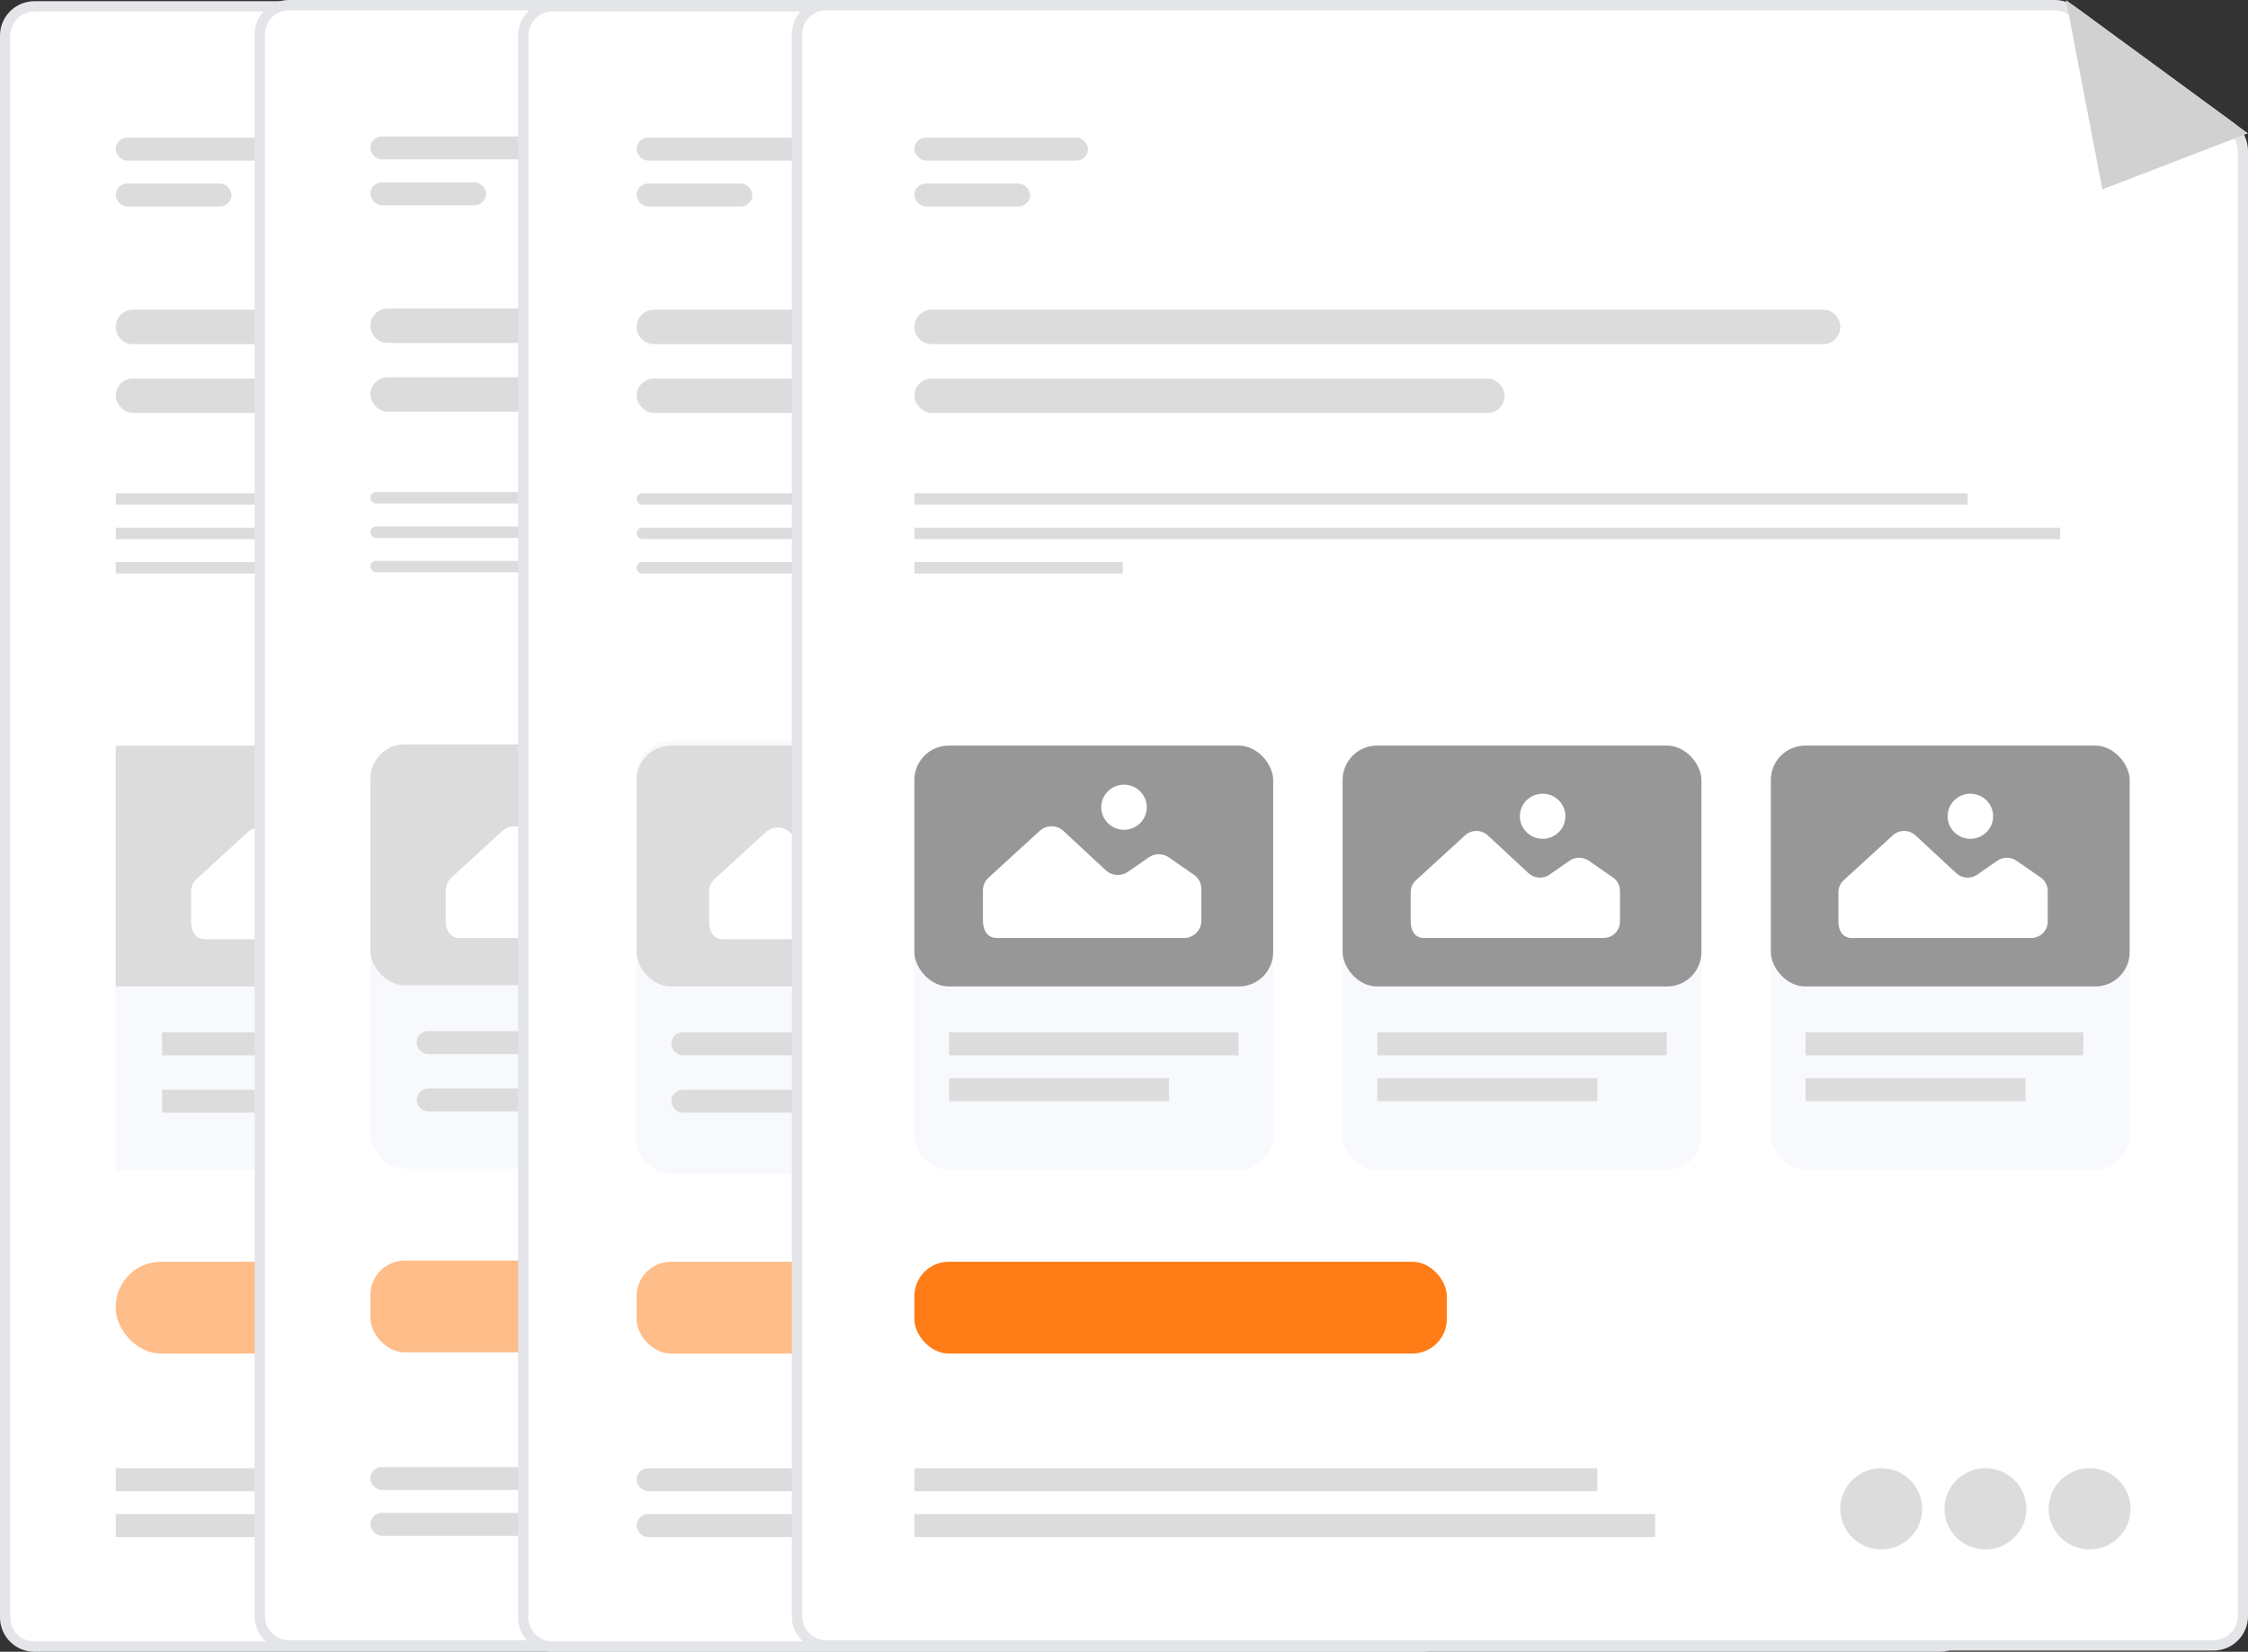 <svg width="196" height="144" viewBox="0 0 196 144" fill="none" xmlns="http://www.w3.org/2000/svg">
<rect x="0" y="0" width="196" height="144" fill="#333333" stroke="none"/>
<path d="M0.449 3.106C0.449 1.697 1.591 0.555 3 0.555H110.109C110.651 0.555 111.179 0.728 111.616 1.048L125.468 11.197C126.123 11.677 126.511 12.441 126.511 13.254V141C126.511 142.409 125.369 143.551 123.96 143.551H3C1.591 143.551 0.449 142.409 0.449 141V3.106Z" fill="white" stroke="#E3E5E8" stroke-width="0.899"/>
<path d="M114.264 16.616L111.09 0.105L126.96 11.733L114.264 16.616Z" fill="#D1D1D1"/>
<rect x="10.092" y="65" width="32.293" height="37" fill="#F8F9FD"/>
<rect x="10.092" y="65" width="32.293" height="21" fill="#DCDCDC"/>
<path d="M17.147 76.624L21.611 72.541C22.196 72.005 23.102 72.009 23.683 72.549L27.379 75.982C27.904 76.469 28.703 76.525 29.293 76.117L31.12 74.85C31.644 74.487 32.342 74.487 32.866 74.85L35.062 76.372C35.466 76.652 35.706 77.108 35.706 77.594V80.388C35.706 81.213 35.027 81.882 34.189 81.882H17.891C17.053 81.882 16.662 81.213 16.662 80.388V77.719C16.662 77.303 16.838 76.907 17.147 76.624Z" fill="white"/>
<ellipse cx="28.962" cy="70.48" rx="1.984" ry="1.966" fill="white"/>
<rect x="84.902" y="64.583" width="31.74" height="37.743" fill="#F8F9FD"/>
<rect x="84.902" y="64.583" width="31.74" height="21.23" fill="#D5F6D2"/>
<rect x="47.607" y="64.583" width="31.74" height="37.743" fill="#F8F9FD"/>
<rect x="47.607" y="64.583" width="31.74" height="21.23" fill="#D5F6D2"/>
<path d="M54.419 76.843L58.697 72.93C59.258 72.417 60.127 72.42 60.684 72.937L64.226 76.227C64.728 76.694 65.495 76.748 66.059 76.357L67.811 75.143C68.313 74.795 68.982 74.795 69.484 75.143L71.588 76.602C71.975 76.87 72.206 77.306 72.206 77.772V80.45C72.206 81.24 71.555 81.881 70.752 81.881H55.133C54.33 81.881 53.955 81.24 53.955 80.45V77.892C53.955 77.494 54.123 77.114 54.419 76.843Z" fill="white"/>
<path d="M91.713 76.844L95.99 72.93C96.551 72.417 97.42 72.421 97.977 72.938L101.519 76.228C102.021 76.695 102.788 76.749 103.352 76.357L105.104 75.144C105.606 74.796 106.275 74.796 106.777 75.144L108.881 76.602C109.268 76.87 109.499 77.307 109.499 77.773V80.45C109.499 81.241 108.848 81.882 108.045 81.882H92.425C91.623 81.882 91.248 81.241 91.248 80.45V77.893C91.248 77.495 91.416 77.114 91.713 76.844Z" fill="white"/>
<ellipse cx="65.462" cy="71.266" rx="1.984" ry="1.966" fill="white"/>
<ellipse cx="102.755" cy="71.266" rx="1.984" ry="1.966" fill="white"/>
<ellipse cx="95.614" cy="131.812" rx="3.571" ry="3.538" fill="#DCDCDC"/>
<ellipse cx="104.342" cy="131.812" rx="3.571" ry="3.538" fill="#DCDCDC"/>
<ellipse cx="113.071" cy="131.812" rx="3.571" ry="3.538" fill="#DCDCDC"/>
<rect x="10.092" y="12" width="16.146" height="2" rx="1" fill="#DCDCDC"/>
<rect x="10.092" y="110" width="47.43" height="8" rx="3.932" fill="#FF7C16" fill-opacity="0.5"/>
<rect x="10.092" y="16" width="10.091" height="2" rx="1" fill="#DCDCDC"/>
<path d="M10.092 28.5C10.092 27.671 10.763 27 11.592 27H89.324C90.152 27 90.824 27.671 90.824 28.5C90.824 29.328 90.152 30 89.324 30H11.592C10.763 30 10.092 29.328 10.092 28.5Z" fill="#DCDCDC"/>
<rect x="10.092" y="33" width="51.467" height="3" rx="1.5" fill="#DCDCDC"/>
<rect x="10.092" y="43" width="91.832" height="1" fill="#DCDCDC"/>
<rect x="10.092" y="128" width="59.54" height="2" fill="#DCDCDC"/>
<rect x="10.092" y="49" width="18.165" height="1" fill="#DCDCDC"/>
<rect x="10.092" y="46" width="99.906" height="1" fill="#DCDCDC"/>
<rect x="10.092" y="132" width="64.585" height="2" fill="#DCDCDC"/>
<rect x="50.787" y="90.079" width="25.393" height="1.797" fill="#DCDCDC"/>
<rect x="87.969" y="90.079" width="24.486" height="1.797" fill="#DCDCDC"/>
<rect x="14.129" y="90" width="25.229" height="2" fill="#DCDCDC"/>
<rect x="51.24" y="94.573" width="19.045" height="1.797" fill="#DCDCDC"/>
<rect x="88.422" y="94.573" width="19.045" height="1.797" fill="#DCDCDC"/>
<rect x="14.129" y="95" width="19.174" height="2" fill="#DCDCDC"/>
<path d="M22.651 3C22.651 1.591 23.793 0.449 25.201 0.449H132.31C132.852 0.449 133.38 0.622 133.817 0.943L147.669 11.091C148.324 11.572 148.712 12.336 148.712 13.149V140.894C148.712 142.303 147.57 143.445 146.161 143.445H25.201C23.793 143.445 22.651 142.303 22.651 140.894V3Z" fill="white" stroke="#E3E5E8" stroke-width="0.899"/>
<path d="M135.788 12.99L134.733 7.5C134.218 4.823 137.253 2.903 139.452 4.514L144.729 8.38C146.643 9.783 146.248 12.748 144.032 13.6L139.811 15.223C138.067 15.894 136.141 14.825 135.788 12.99Z" fill="#D1D1D1"/>
<rect x="32.293" y="64.894" width="32.293" height="37" rx="3" fill="#F8F9FD"/>
<rect x="32.293" y="64.894" width="32.293" height="21" rx="3" fill="#DCDCDC"/>
<path d="M39.348 76.519L43.812 72.435C44.397 71.9 45.304 71.903 45.885 72.443L49.581 75.876C50.105 76.363 50.905 76.42 51.494 76.011L53.322 74.745C53.845 74.382 54.544 74.382 55.067 74.745L57.263 76.267C57.667 76.546 57.907 77.002 57.907 77.489V80.282C57.907 81.107 57.228 81.776 56.391 81.776H40.092C39.254 81.776 38.863 81.107 38.863 80.282V77.613C38.863 77.198 39.039 76.801 39.348 76.519Z" fill="white"/>
<ellipse cx="51.163" cy="70.375" rx="1.984" ry="1.966" fill="white"/>
<rect x="107.104" y="64.477" width="31.74" height="37.743" rx="3" fill="#F8F9FD"/>
<rect x="107.104" y="64.477" width="31.74" height="21.23" rx="3" fill="#D5F6D2"/>
<rect x="69.809" y="64.477" width="31.74" height="37.743" rx="3" fill="#F8F9FD"/>
<rect x="69.809" y="64.477" width="31.74" height="21.23" rx="3" fill="#D5F6D2"/>
<path d="M76.621 76.737L80.899 72.824C81.46 72.311 82.328 72.314 82.885 72.832L86.427 76.122C86.929 76.589 87.696 76.643 88.261 76.251L90.012 75.037C90.514 74.69 91.183 74.69 91.685 75.037L93.79 76.496C94.177 76.764 94.407 77.201 94.407 77.667V80.344C94.407 81.135 93.756 81.776 92.953 81.776H77.334C76.531 81.776 76.156 81.135 76.156 80.344V77.787C76.156 77.389 76.325 77.008 76.621 76.737Z" fill="white"/>
<path d="M113.914 76.738L118.192 72.825C118.752 72.312 119.621 72.315 120.178 72.832L123.72 76.122C124.222 76.589 124.989 76.643 125.554 76.252L127.305 75.038C127.807 74.69 128.476 74.69 128.978 75.038L131.083 76.496C131.469 76.765 131.7 77.201 131.7 77.668V80.345C131.7 81.135 131.049 81.776 130.246 81.776H114.627C113.824 81.776 113.449 81.135 113.449 80.345V77.787C113.449 77.389 113.618 77.009 113.914 76.738Z" fill="white"/>
<ellipse cx="87.663" cy="71.161" rx="1.984" ry="1.966" fill="white"/>
<ellipse cx="124.956" cy="71.161" rx="1.984" ry="1.966" fill="white"/>
<ellipse cx="117.815" cy="131.706" rx="3.571" ry="3.538" fill="#DCDCDC"/>
<ellipse cx="126.543" cy="131.706" rx="3.571" ry="3.538" fill="#DCDCDC"/>
<ellipse cx="135.272" cy="131.706" rx="3.571" ry="3.538" fill="#DCDCDC"/>
<rect x="32.293" y="11.894" width="16.146" height="2" rx="1" fill="#DCDCDC"/>
<rect x="32.293" y="109.894" width="47.43" height="8" rx="3" fill="#FF7C16" fill-opacity="0.5"/>
<rect x="32.293" y="15.894" width="10.091" height="2" rx="1" fill="#DCDCDC"/>
<path d="M32.293 28.394C32.293 27.566 32.965 26.894 33.793 26.894H111.525C112.353 26.894 113.025 27.566 113.025 28.394C113.025 29.223 112.353 29.894 111.525 29.894H33.793C32.965 29.894 32.293 29.223 32.293 28.394Z" fill="#DCDCDC"/>
<rect x="32.293" y="32.894" width="51.467" height="3" rx="1.5" fill="#DCDCDC"/>
<rect x="32.293" y="42.894" width="91.832" height="1" rx="0.5" fill="#DCDCDC"/>
<rect x="32.293" y="127.894" width="59.54" height="2" rx="1" fill="#DCDCDC"/>
<rect x="32.293" y="48.894" width="18.165" height="1" rx="0.5" fill="#DCDCDC"/>
<rect x="32.293" y="45.894" width="99.906" height="1" rx="0.5" fill="#DCDCDC"/>
<rect x="32.293" y="131.894" width="64.585" height="2" rx="1" fill="#DCDCDC"/>
<rect x="72.988" y="89.974" width="25.393" height="1.797" rx="0.899" fill="#DCDCDC"/>
<rect x="110.17" y="89.974" width="24.486" height="1.797" rx="0.899" fill="#DCDCDC"/>
<rect x="36.33" y="89.894" width="25.229" height="2" rx="1" fill="#DCDCDC"/>
<rect x="73.441" y="94.467" width="19.045" height="1.797" rx="0.899" fill="#DCDCDC"/>
<rect x="110.623" y="94.467" width="19.045" height="1.797" rx="0.899" fill="#DCDCDC"/>
<rect x="36.33" y="94.894" width="19.174" height="2" rx="1" fill="#DCDCDC"/>
<path d="M45.617 3.106C45.617 1.697 46.759 0.555 48.168 0.555H155.277C155.819 0.555 156.347 0.728 156.784 1.048L170.636 11.197C171.291 11.677 171.679 12.442 171.679 13.255V141C171.679 142.409 170.537 143.551 169.128 143.551H48.168C46.759 143.551 45.617 142.409 45.617 141V3.106Z" fill="white" stroke="#E3E5E8" stroke-width="0.899"/>
<path d="M158.755 13.095L157.7 7.606C157.185 4.929 160.22 3.008 162.419 4.62L167.695 8.486C169.61 9.888 169.214 12.854 166.999 13.706L162.778 15.329C161.034 16 159.108 14.93 158.755 13.095Z" fill="#D1D1D1"/>
<rect x="55.48" y="64.583" width="31.74" height="37.743" rx="3" fill="#F8F9FD"/>
<rect x="55.504" y="65" width="31.284" height="21" rx="3" fill="#DCDCDC"/>
<path d="M62.315 76.624L66.779 72.541C67.364 72.005 68.27 72.009 68.852 72.549L72.547 75.982C73.072 76.469 73.871 76.525 74.461 76.117L76.288 74.85C76.812 74.487 77.51 74.487 78.034 74.85L80.23 76.372C80.634 76.652 80.874 77.108 80.874 77.594V80.388C80.874 81.213 80.195 81.882 79.357 81.882H63.059C62.221 81.882 61.83 81.213 61.83 80.388V77.719C61.83 77.303 62.006 76.907 62.315 76.624Z" fill="white"/>
<ellipse cx="74.13" cy="70.48" rx="1.984" ry="1.966" fill="white"/>
<rect x="130.07" y="64.583" width="31.74" height="37.743" rx="3" fill="#F8F9FD"/>
<rect x="130.07" y="64.583" width="31.74" height="21.23" rx="3" fill="#D5F6D2"/>
<rect x="92.775" y="64.583" width="31.74" height="37.743" rx="3" fill="#F8F9FD"/>
<rect x="92.775" y="64.583" width="31.74" height="21.23" rx="3" fill="#D5F6D2"/>
<path d="M99.588 76.843L103.865 72.93C104.426 72.417 105.295 72.42 105.852 72.937L109.394 76.227C109.896 76.694 110.663 76.748 111.227 76.357L112.979 75.143C113.481 74.795 114.15 74.795 114.652 75.143L116.756 76.602C117.143 76.87 117.374 77.306 117.374 77.772V80.45C117.374 81.24 116.723 81.881 115.92 81.881H100.3C99.498 81.881 99.123 81.24 99.123 80.45V77.892C99.123 77.494 99.291 77.114 99.588 76.843Z" fill="white"/>
<path d="M136.88 76.844L141.158 72.93C141.719 72.417 142.588 72.421 143.145 72.938L146.687 76.228C147.189 76.695 147.956 76.749 148.52 76.357L150.272 75.144C150.774 74.796 151.443 74.796 151.945 75.144L154.049 76.602C154.436 76.87 154.667 77.307 154.667 77.773V80.45C154.667 81.241 154.016 81.882 153.213 81.882H137.593C136.791 81.882 136.416 81.241 136.416 80.45V77.893C136.416 77.495 136.584 77.114 136.88 76.844Z" fill="white"/>
<ellipse cx="110.63" cy="71.266" rx="1.984" ry="1.966" fill="white"/>
<ellipse cx="147.923" cy="71.266" rx="1.984" ry="1.966" fill="white"/>
<ellipse cx="140.782" cy="131.812" rx="3.571" ry="3.538" fill="#DCDCDC"/>
<ellipse cx="149.51" cy="131.812" rx="3.571" ry="3.538" fill="#DCDCDC"/>
<ellipse cx="158.239" cy="131.812" rx="3.571" ry="3.538" fill="#DCDCDC"/>
<rect x="55.504" y="12" width="16.146" height="2" rx="1" fill="#DCDCDC"/>
<rect x="55.504" y="110" width="46.421" height="8" rx="3" fill="#FF7C16" fill-opacity="0.5"/>
<rect x="55.504" y="16" width="10.091" height="2" rx="1" fill="#DCDCDC"/>
<path d="M55.504 28.5C55.504 27.671 56.175 27 57.004 27H134.736C135.564 27 136.236 27.671 136.236 28.5C136.236 29.328 135.564 30 134.736 30H57.004C56.175 30 55.504 29.328 55.504 28.5Z" fill="#DCDCDC"/>
<rect x="55.504" y="33" width="51.467" height="3" rx="1.5" fill="#DCDCDC"/>
<rect x="55.504" y="43" width="91.832" height="1" rx="0.5" fill="#DCDCDC"/>
<rect x="55.504" y="128" width="59.54" height="2" rx="1" fill="#DCDCDC"/>
<rect x="55.504" y="49" width="18.165" height="1" rx="0.5" fill="#DCDCDC"/>
<rect x="55.504" y="46" width="99.906" height="1" rx="0.5" fill="#DCDCDC"/>
<rect x="55.504" y="132" width="64.585" height="2" rx="1" fill="#DCDCDC"/>
<rect x="95.955" y="90.079" width="25.393" height="1.797" rx="0.899" fill="#DCDCDC"/>
<rect x="133.137" y="90.079" width="24.486" height="1.797" rx="0.899" fill="#DCDCDC"/>
<rect x="58.531" y="90" width="25.229" height="2" rx="1" fill="#DCDCDC"/>
<rect x="96.408" y="94.573" width="19.045" height="1.797" rx="0.899" fill="#DCDCDC"/>
<rect x="133.59" y="94.573" width="19.045" height="1.797" rx="0.899" fill="#DCDCDC"/>
<rect x="58.531" y="95" width="19.174" height="2" rx="1" fill="#DCDCDC"/>
<path d="M69.488 3C69.488 1.591 70.63 0.449 72.039 0.449H179.148C179.69 0.449 180.218 0.622 180.655 0.943L194.507 11.091C195.162 11.572 195.55 12.336 195.55 13.149V140.894C195.55 142.303 194.408 143.445 192.999 143.445H72.039C70.63 143.445 69.488 142.303 69.488 140.894V3Z" fill="white" stroke="#E3E5E8" stroke-width="0.899"/>
<path d="M183.303 16.51L180.129 0L195.999 11.628L183.303 16.51Z" fill="#D1D1D1"/>
<rect x="79.723" y="65" width="31.284" height="37" rx="3" fill="#F8F9FD"/>
<rect x="79.723" y="65" width="31.284" height="21" rx="3" fill="#979797"/>
<path d="M86.186 76.519L90.65 72.435C91.235 71.9 92.141 71.903 92.722 72.443L96.418 75.876C96.943 76.363 97.743 76.42 98.332 76.011L100.159 74.745C100.683 74.382 101.381 74.382 101.905 74.745L104.101 76.267C104.505 76.546 104.745 77.002 104.745 77.489V80.282C104.745 81.107 104.066 81.776 103.228 81.776H86.93C86.092 81.776 85.701 81.107 85.701 80.282V77.613C85.701 77.198 85.877 76.801 86.186 76.519Z" fill="white"/>
<ellipse cx="98.001" cy="70.375" rx="1.984" ry="1.966" fill="white"/>
<rect x="154.398" y="65" width="31.284" height="37" rx="3" fill="#F8F9FD"/>
<rect x="154.398" y="65" width="31.284" height="21" rx="3" fill="#979797"/>
<rect x="117.061" y="65" width="31.284" height="37" rx="3" fill="#F8F9FD"/>
<rect x="117.061" y="65" width="31.284" height="21" rx="3" fill="#979797"/>
<path d="M123.459 76.737L127.737 72.824C128.297 72.311 129.166 72.314 129.723 72.832L133.265 76.122C133.767 76.589 134.534 76.643 135.099 76.251L136.85 75.037C137.352 74.69 138.021 74.69 138.523 75.037L140.627 76.496C141.014 76.764 141.245 77.201 141.245 77.667V80.344C141.245 81.135 140.594 81.776 139.791 81.776H124.172C123.369 81.776 122.994 81.135 122.994 80.344V77.787C122.994 77.389 123.162 77.008 123.459 76.737Z" fill="white"/>
<path d="M160.752 76.738L165.03 72.825C165.59 72.312 166.459 72.315 167.016 72.832L170.558 76.122C171.06 76.589 171.827 76.643 172.392 76.252L174.143 75.038C174.645 74.69 175.314 74.69 175.816 75.038L177.92 76.496C178.307 76.765 178.538 77.201 178.538 77.668V80.345C178.538 81.135 177.887 81.776 177.084 81.776H161.465C160.662 81.776 160.287 81.135 160.287 80.345V77.787C160.287 77.389 160.455 77.009 160.752 76.738Z" fill="white"/>
<ellipse cx="134.501" cy="71.161" rx="1.984" ry="1.966" fill="white"/>
<ellipse cx="171.794" cy="71.161" rx="1.984" ry="1.966" fill="white"/>
<ellipse cx="164.024" cy="131.538" rx="3.571" ry="3.538" fill="#DCDCDC"/>
<ellipse cx="173.106" cy="131.538" rx="3.571" ry="3.538" fill="#DCDCDC"/>
<ellipse cx="182.19" cy="131.538" rx="3.571" ry="3.538" fill="#DCDCDC"/>
<rect x="79.723" y="12" width="15.137" height="2" rx="1" fill="#DCDCDC"/>
<rect x="79.723" y="110" width="46.421" height="8" rx="3" fill="#FF7C16"/>
<rect x="79.723" y="16" width="10.091" height="2" rx="1" fill="#DCDCDC"/>
<path d="M79.723 28.5C79.723 27.672 80.394 27 81.223 27H158.954C159.783 27 160.454 27.672 160.454 28.5C160.454 29.328 159.783 30 158.954 30H81.223C80.394 30 79.723 29.328 79.723 28.5Z" fill="#DCDCDC"/>
<rect x="79.723" y="33" width="51.467" height="3" rx="1.5" fill="#DCDCDC"/>
<rect x="79.723" y="43" width="91.832" height="1" fill="#DCDCDC"/>
<rect x="79.723" y="128" width="59.54" height="2" fill="#DCDCDC"/>
<rect x="79.723" y="49" width="18.165" height="1" fill="#DCDCDC"/>
<rect x="79.723" y="46" width="99.906" height="1" fill="#DCDCDC"/>
<rect x="79.723" y="132" width="64.585" height="2" fill="#DCDCDC"/>
<rect x="120.088" y="90" width="25.229" height="2" fill="#DCDCDC"/>
<rect x="157.426" y="90" width="24.22" height="2" fill="#DCDCDC"/>
<rect x="82.75" y="90" width="25.229" height="2" fill="#DCDCDC"/>
<rect x="120.088" y="94" width="19.174" height="2" fill="#DCDCDC"/>
<rect x="157.426" y="94" width="19.174" height="2" fill="#DCDCDC"/>
<rect x="82.75" y="94" width="19.174" height="2" fill="#DCDCDC"/>
</svg>
